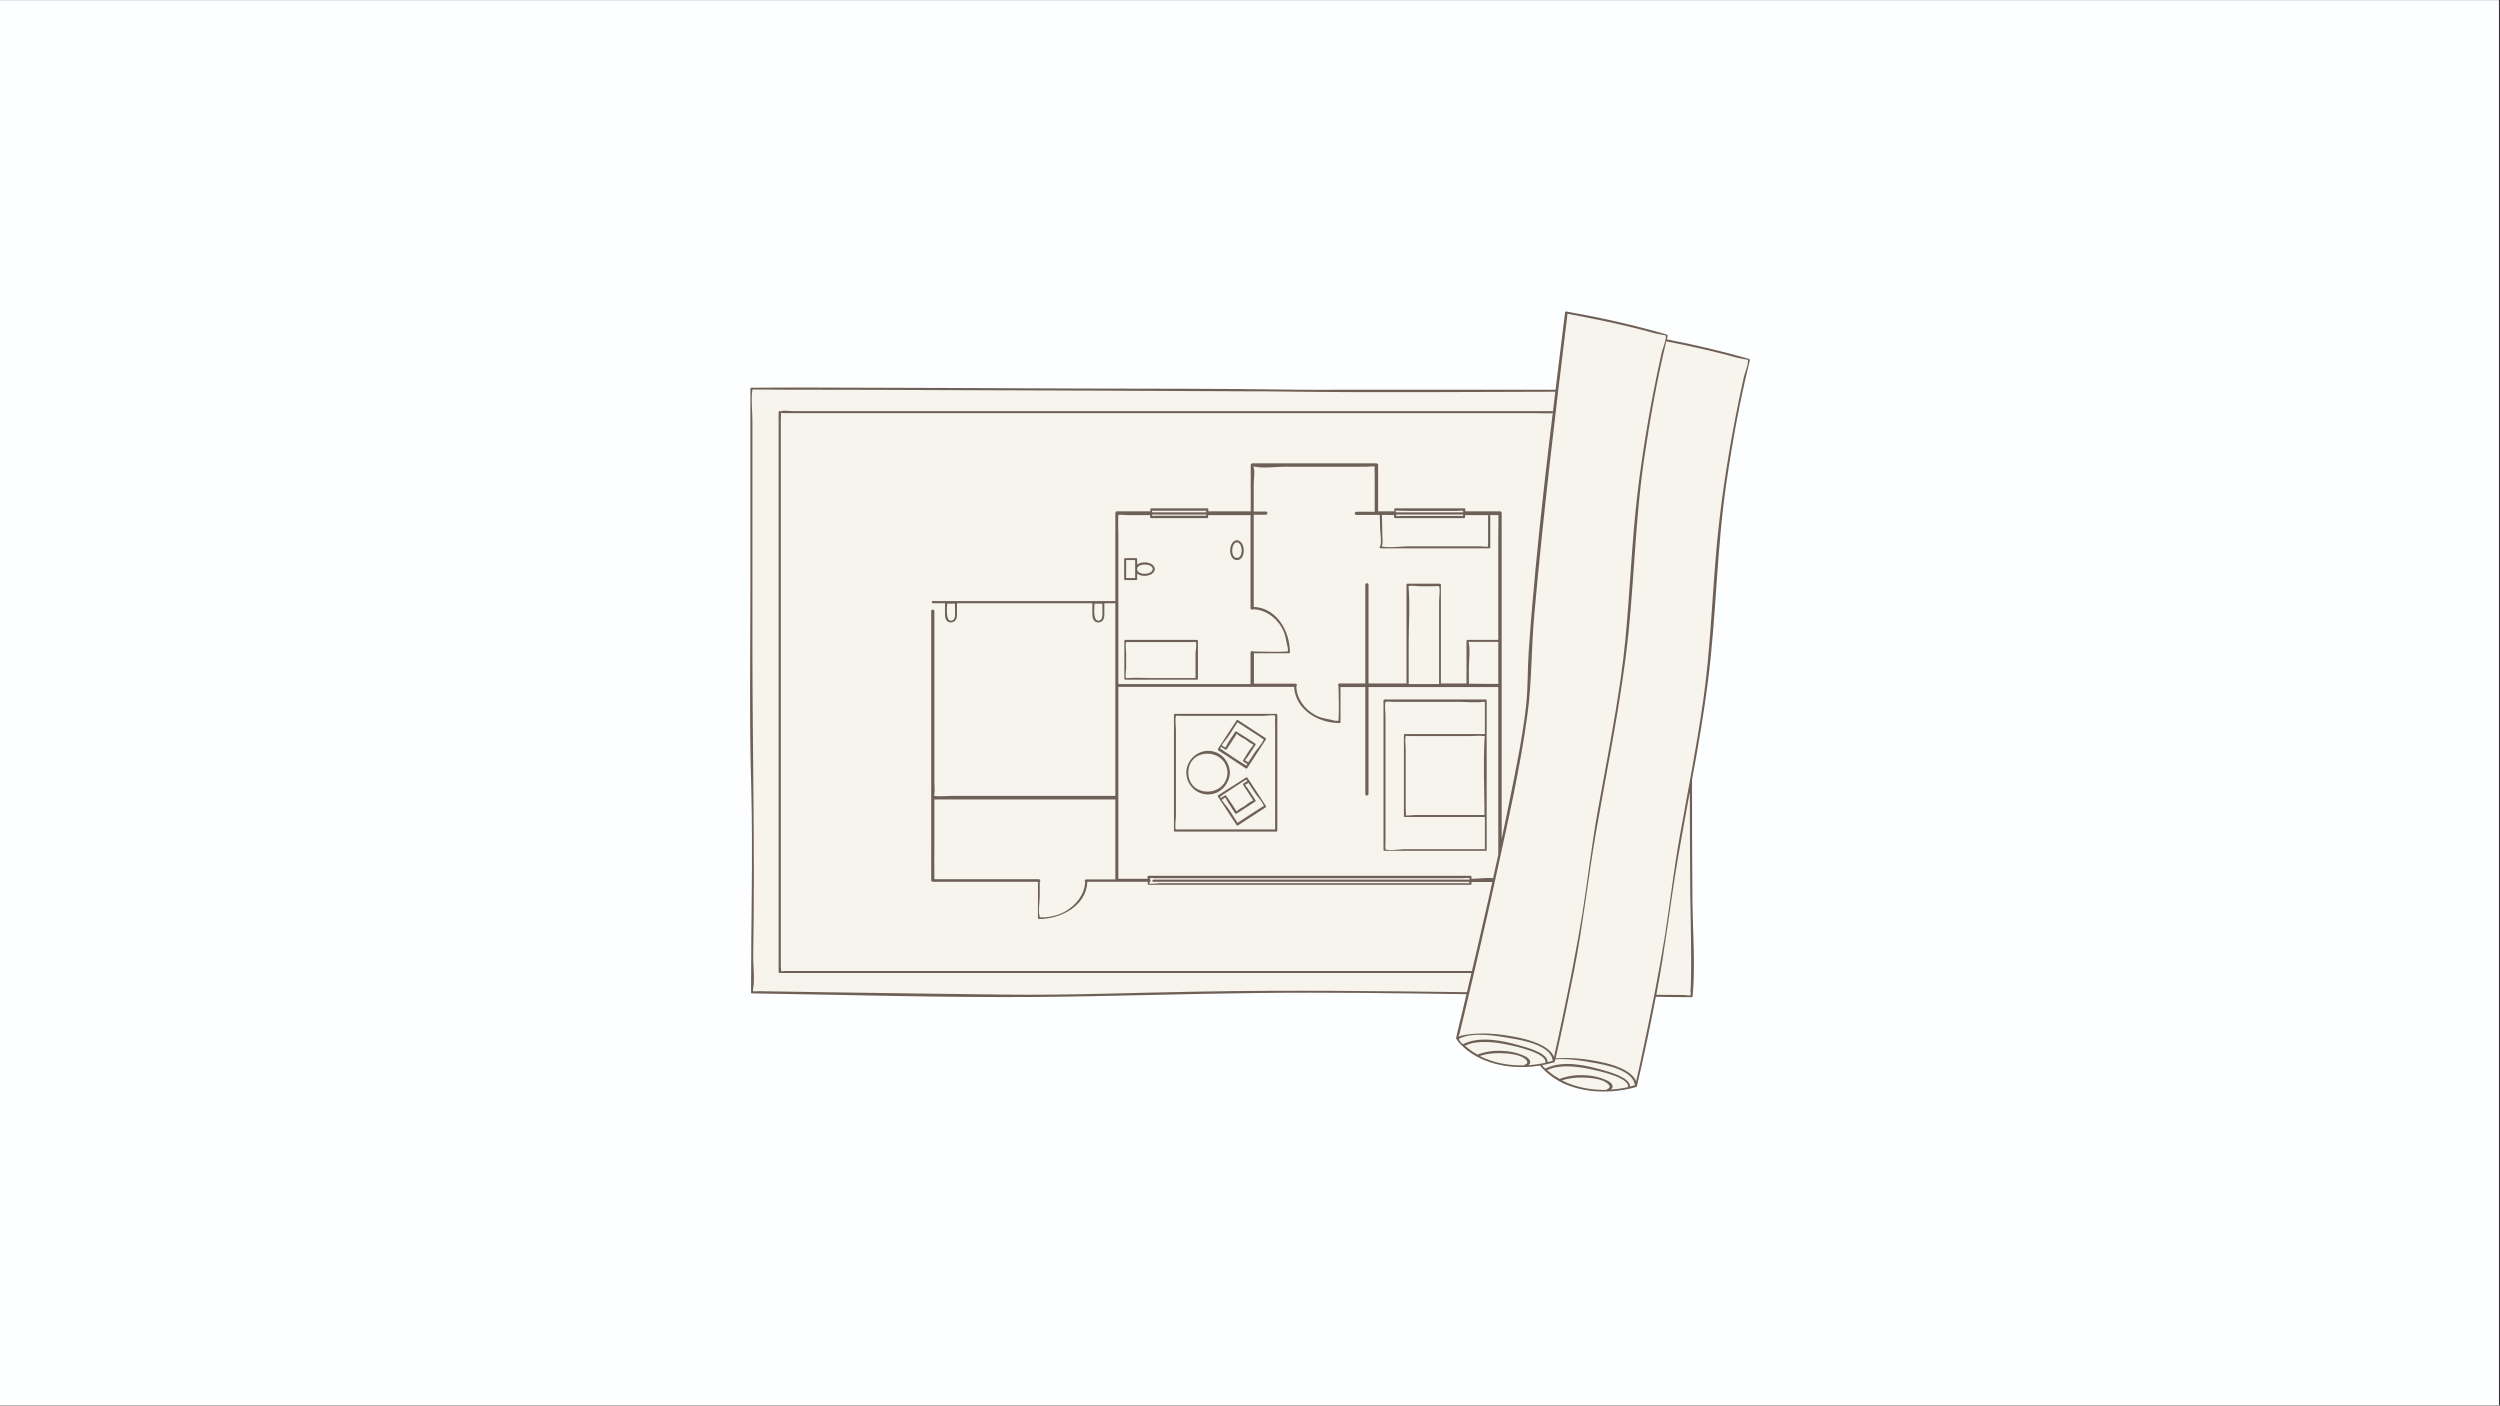 <svg xmlns="http://www.w3.org/2000/svg" xmlns:xlink="http://www.w3.org/1999/xlink" width="1366" zoomAndPan="magnify" viewBox="0 0 1024.5 576" height="768" preserveAspectRatio="xMidYMid meet" version="1.0"><rect x="0" y="0" width="1024.5" height="576" fill="#333333" stroke="none"/><defs><clipPath id="1f3a89a751"><path d="M 0 0.141 L 1024 0.141 L 1024 575.859 L 0 575.859 Z M 0 0.141 " clip-rule="nonzero"/></clipPath><clipPath id="b6cbe06469"><path d="M 307.031 127.609 L 717.082 127.609 L 717.082 448 L 307.031 448 Z M 307.031 127.609 " clip-rule="nonzero"/></clipPath></defs><g clip-path="url(#1f3a89a751)"><path fill="#ffffff" d="M 0 0.141 L 1024 0.141 L 1024 575.859 L 0 575.859 Z M 0 0.141 " fill-opacity="1" fill-rule="nonzero"/><path fill="#fdfeff" d="M 0 0.141 L 1024 0.141 L 1024 575.859 L 0 575.859 Z M 0 0.141 " fill-opacity="1" fill-rule="nonzero"/></g><g clip-path="url(#b6cbe06469)"><path fill="#f7f4ed" d="M 717.082 147.672 C 712.984 164.141 709.949 180.938 707.492 197.734 C 703.477 224.859 703.395 252.309 699.871 279.512 C 698.152 292.867 695.855 306.141 693.398 319.414 C 693.398 336.215 693.316 353.012 693.562 369.809 C 693.727 382.508 694.793 395.535 693.645 408.238 C 693.645 408.484 693.48 408.648 693.234 408.648 C 688.316 408.648 683.484 408.566 678.566 408.484 C 676.191 420.773 673.648 433.066 670.781 445.273 C 670.781 445.438 670.617 445.52 670.535 445.52 C 660.539 448.387 648.246 448.223 638.906 443.145 C 638.824 443.145 638.742 443.062 638.66 442.98 C 636.527 441.75 634.48 440.277 632.758 438.555 C 632.023 437.816 631.449 437.242 631.121 436.754 C 622.434 438.145 612.848 437.242 605.227 433.066 C 605.145 433.066 605.062 432.984 604.98 432.902 C 602.852 431.672 600.801 430.195 599.082 428.477 C 597.934 427.328 597.359 426.672 597.031 426.02 C 596.703 426.02 596.457 425.445 596.867 425.199 C 596.867 424.461 597.113 423.641 597.441 422.25 C 598.508 417.988 599.488 413.727 600.473 409.547 C 600.637 408.812 600.801 408.156 600.965 407.418 C 572.449 407.008 543.934 406.598 515.414 406.926 C 485.016 407.254 454.531 408.32 424.129 408.566 C 385.453 408.812 346.855 407.664 308.176 407.09 C 307.934 407.09 307.77 406.926 307.77 406.68 C 307.77 378.492 308.586 350.387 307.852 322.203 C 307.031 294.262 307.523 266.32 307.523 238.461 C 307.523 212.074 307.523 185.609 307.523 159.227 C 307.523 158.98 307.688 158.816 307.934 158.816 C 316.207 158.816 324.402 158.898 332.68 158.898 C 369.801 158.98 407.004 159.145 444.125 159.309 C 471.246 159.391 498.371 159.309 525.496 159.715 C 535.082 159.879 544.75 159.797 554.34 159.797 C 582.035 159.797 609.816 159.797 637.512 159.797 C 638.824 149.227 640.133 138.738 641.445 128.172 C 641.445 128.172 641.445 128.172 641.445 128.09 C 641.445 128.008 641.445 128.008 641.527 127.926 C 641.527 127.926 641.609 127.844 641.609 127.844 C 641.691 127.68 641.855 127.68 642.02 127.68 C 655.867 130.137 669.633 133.168 683.074 137.102 C 683.32 137.184 683.402 137.43 683.402 137.676 C 683.32 138.168 683.156 138.656 683.074 139.148 C 694.465 141.363 705.773 143.984 716.836 147.18 C 717 147.18 717.082 147.426 717.082 147.672 Z M 717.082 147.672 " fill-opacity="1" fill-rule="nonzero"/><path fill="#6e6057" d="M 600.965 407.418 C 572.449 407.008 543.934 406.598 515.414 406.926 C 485.012 407.254 454.531 408.32 424.129 408.566 C 385.453 408.812 346.855 407.664 308.176 407.09 C 307.934 407.09 307.77 406.926 307.77 406.68 C 307.77 378.492 308.586 350.387 307.852 322.285 C 307.031 294.344 307.523 266.402 307.523 238.543 C 307.523 212.156 307.523 185.691 307.523 159.309 C 307.523 159.062 307.688 158.898 307.934 158.898 C 316.207 158.816 324.402 158.816 332.68 158.816 C 369.801 158.898 407.004 159.062 444.125 159.227 C 471.246 159.309 498.371 159.227 525.496 159.633 C 535.082 159.797 544.75 159.715 554.34 159.715 C 582.035 159.715 609.816 159.715 637.512 159.715 C 637.512 159.961 637.43 160.289 637.43 160.535 C 600.145 160.617 562.777 160.945 525.496 160.453 C 521.48 160.371 517.383 160.371 513.367 160.371 C 472.066 160.125 430.766 160.043 389.465 159.879 C 369.637 159.797 349.805 159.715 329.977 159.715 C 324.238 159.715 318.422 159.715 312.684 159.633 C 311.293 159.633 309.98 159.633 308.586 159.633 C 308.504 159.633 308.422 159.633 308.34 159.633 C 307.688 163.648 308.34 168.238 308.34 172.336 C 308.34 180.855 308.34 189.461 308.34 197.98 C 308.34 220.023 308.34 242.066 308.34 264.105 C 308.34 306.469 309.406 348.832 308.668 391.195 C 308.586 395.781 309.406 401.027 308.586 405.453 C 308.504 405.777 308.586 406.023 308.586 406.188 C 308.586 406.188 308.668 406.188 308.668 406.188 C 309.406 406.352 310.309 406.188 311.047 406.188 C 319.812 406.352 328.582 406.434 337.352 406.598 C 362.098 406.926 386.844 407.336 411.59 407.582 C 438.305 407.91 465.102 406.762 491.816 406.352 C 528.281 405.699 564.664 406.105 601.129 406.598 C 601.129 406.926 601.047 407.172 600.965 407.418 Z M 636.363 169.387 C 636.363 169.059 636.445 168.812 636.445 168.484 C 610.715 168.484 585.066 168.484 559.336 168.484 C 524.348 168.484 489.438 168.484 454.449 168.484 C 424.375 168.484 394.219 168.484 364.145 168.484 C 354.148 168.484 344.234 168.484 334.234 168.484 C 331.121 168.484 328.09 168.484 324.977 168.484 C 323.582 168.484 321.371 168.074 320.059 168.484 C 319.895 168.566 319.648 168.484 319.484 168.484 C 319.238 168.484 319.078 168.648 319.078 168.895 C 319.078 194.867 319.078 220.762 319.078 246.652 C 319.078 287.789 319.078 328.922 319.078 370.055 C 319.078 379.477 319.078 388.898 319.078 398.324 C 319.078 398.57 319.238 398.734 319.484 398.734 C 331.531 398.734 343.578 398.734 355.625 398.734 C 384.387 398.734 413.23 398.734 441.992 398.734 C 476.902 398.734 511.891 398.734 546.883 398.734 C 565.566 398.734 584.25 398.734 603.012 398.734 C 603.094 398.488 603.094 398.16 603.176 397.914 C 600.391 397.914 597.605 397.914 594.82 397.914 C 567.449 397.914 540.082 397.914 512.711 397.914 C 484.441 397.914 456.086 397.914 427.816 397.914 C 404.707 397.914 381.52 397.914 358.41 397.914 C 346.117 397.914 333.828 397.914 321.535 397.914 C 321.207 397.914 320.387 398.078 319.895 397.996 C 320.305 397.914 319.977 396.93 319.977 396.027 C 319.977 389.965 319.977 383.902 319.977 377.84 C 319.977 353.746 319.977 329.574 319.977 305.484 C 319.977 277.789 319.977 250.012 319.977 222.316 C 319.977 205.355 319.977 188.395 319.977 171.434 C 319.977 170.531 320.305 169.305 319.895 169.223 C 320.387 169.141 321.125 169.305 321.453 169.305 C 325.797 169.305 330.059 169.305 334.316 169.305 C 352.59 169.305 370.863 169.305 389.141 169.305 C 415.605 169.305 441.992 169.305 468.461 169.305 C 496.977 169.305 525.496 169.305 554.012 169.305 C 579.004 169.305 603.996 169.305 628.906 169.305 C 631.449 169.387 633.906 169.387 636.363 169.387 Z M 499.109 306.879 C 501.648 303.027 504.188 299.094 506.73 295.242 C 506.73 295.16 506.812 295.16 506.812 295.16 C 506.895 294.996 507.137 294.996 507.301 295.078 C 511.07 297.539 514.84 299.996 518.609 302.453 C 518.773 302.535 518.855 302.863 518.773 303.027 C 516.234 306.961 513.695 310.812 511.152 314.746 C 510.988 314.91 510.746 315.074 510.582 314.91 C 508.695 313.68 506.73 312.449 504.844 311.141 C 502.961 309.91 501.156 308.68 499.273 307.535 C 499.109 307.289 499.027 307.043 499.109 306.879 Z M 500.664 305.402 C 501.074 305.648 501.484 305.977 501.895 306.223 C 501.977 306.305 502.059 306.305 502.059 306.387 C 502.551 305.895 502.961 304.914 503.207 304.422 C 504.188 302.945 505.172 301.391 506.156 299.914 C 506.32 299.75 506.566 299.586 506.73 299.75 C 507.957 300.57 509.188 301.391 510.418 302.125 C 510.5 302.125 510.5 302.207 510.582 302.207 C 511.809 303.027 513.039 303.848 514.352 304.668 C 514.512 304.75 514.676 305.078 514.512 305.238 C 513.449 306.797 512.465 308.355 511.398 309.992 C 511.152 310.32 510.418 311.141 510.172 311.715 C 510.418 311.469 510.988 312.043 511.48 312.449 C 511.48 312.449 511.48 312.367 511.562 312.367 C 512.465 311.059 513.285 309.664 514.188 308.355 C 515.086 306.961 517.793 304.176 517.957 302.535 C 517.875 303.355 517.137 302.453 516.234 301.879 C 515.086 301.145 513.941 300.406 512.793 299.668 C 510.906 298.438 509.023 297.211 507.137 295.98 C 505.992 297.785 504.762 299.586 503.613 301.473 C 503.043 302.371 501.566 304.012 500.664 305.402 Z M 499.926 307.207 C 500.008 306.387 500.746 307.289 501.648 307.863 C 502.797 308.602 503.941 309.336 505.09 310.156 C 505.172 310.156 505.172 310.238 505.254 310.238 C 505.254 310.238 505.336 310.238 505.336 310.32 C 506.648 311.141 507.875 311.961 509.188 312.777 C 509.434 312.941 510.336 313.434 510.746 313.762 C 510.824 313.598 510.988 313.352 511.152 313.105 C 510.664 312.777 510.172 312.449 509.598 312.121 C 509.434 311.961 509.27 311.715 509.434 311.551 C 510.664 309.582 511.809 307.535 513.285 305.73 C 513.367 305.648 513.531 305.32 513.613 305.156 C 513.531 305.078 513.449 304.996 513.367 304.996 C 512.301 304.586 511.234 303.602 510.254 302.945 C 509.352 302.371 507.711 301.637 506.977 300.816 C 506.895 300.734 506.812 300.652 506.812 300.652 C 506.648 300.898 506.484 301.227 506.402 301.391 C 505.172 303.273 503.941 305.156 502.715 307.043 C 502.551 307.207 502.305 307.289 502.141 307.207 C 501.566 306.797 500.992 306.469 500.418 306.059 C 500.09 306.551 499.926 306.961 499.926 307.207 Z M 518.773 330.312 C 518.938 330.559 518.773 330.805 518.609 330.887 C 514.84 333.344 511.07 335.805 507.301 338.262 C 507.137 338.426 506.895 338.344 506.812 338.18 C 506.812 338.18 506.73 338.098 506.73 338.098 C 504.188 334.246 501.648 330.312 499.109 326.461 C 498.945 326.215 499.109 325.969 499.273 325.891 C 501.074 324.742 502.879 323.512 504.762 322.367 C 504.762 322.285 504.844 322.285 504.926 322.285 C 506.812 321.055 508.695 319.824 510.664 318.598 C 510.906 318.434 511.152 318.598 511.234 318.762 C 513.695 322.527 516.316 326.461 518.773 330.312 Z M 500.254 327.117 C 500.828 326.707 501.402 326.379 501.977 325.969 C 502.223 325.809 502.469 325.969 502.551 326.133 C 503.777 328.102 505.254 329.984 506.402 331.953 C 506.484 332.117 506.648 332.281 506.73 332.445 C 506.812 332.363 506.977 332.363 507.059 332.281 C 507.875 331.461 509.188 330.887 510.172 330.23 C 511.07 329.574 512.301 328.43 513.449 328.102 C 513.531 328.102 513.613 328.02 513.613 328.02 C 513.449 327.773 513.203 327.527 513.121 327.281 C 511.891 325.398 510.664 323.512 509.434 321.629 C 509.27 321.383 509.434 321.137 509.598 321.055 C 510.09 320.727 510.664 320.398 511.152 320.07 C 510.988 319.824 510.824 319.578 510.746 319.414 C 510.418 319.742 509.434 320.234 509.188 320.398 C 507.793 321.301 506.484 322.203 505.09 323.102 C 503.859 323.922 502.633 324.742 501.402 325.48 C 500.664 325.969 500.172 326.625 500.008 326.297 C 500.008 326.543 500.09 326.871 500.254 327.117 Z M 518.039 330.723 C 517.875 329.168 515.086 326.215 514.27 324.906 C 513.367 323.594 512.547 322.203 511.645 320.891 C 511.645 320.891 511.562 320.809 511.562 320.809 C 511.316 320.973 510.988 321.219 510.746 321.301 C 510.5 321.383 510.336 321.547 510.254 321.547 C 510.5 322.121 511.152 322.855 511.398 323.184 C 512.465 324.742 513.449 326.297 514.512 327.938 C 514.676 328.184 514.512 328.43 514.352 328.512 C 513.121 329.332 511.891 330.148 510.582 330.969 C 510.582 330.969 510.5 331.051 510.418 331.051 C 509.188 331.871 507.957 332.691 506.73 333.426 C 506.484 333.59 506.238 333.426 506.156 333.262 C 505.172 331.789 504.188 330.23 503.207 328.758 C 502.879 328.266 502.469 327.281 502.059 326.789 C 502.059 326.789 501.977 326.871 501.895 326.953 C 501.484 327.199 501.074 327.527 500.664 327.773 C 501.566 329.25 503.043 330.805 503.613 331.707 C 504.762 333.508 505.992 335.312 507.137 337.195 C 509.023 335.969 510.906 334.738 512.793 333.508 C 513.941 332.773 515.086 332.035 516.234 331.297 C 517.219 330.805 517.957 329.902 518.039 330.723 Z M 513.695 328.02 C 513.859 327.938 513.777 327.855 513.695 328.02 Z M 613.996 347.848 C 613.996 325.727 613.996 303.684 613.996 281.559 C 596.293 281.559 578.594 281.559 560.812 281.559 C 560.812 296.145 560.812 310.812 560.812 325.398 C 560.812 326.215 559.5 326.215 559.5 325.398 C 559.5 321.793 559.5 318.27 559.5 314.664 C 559.5 303.602 559.5 292.621 559.5 281.559 C 556.141 281.559 552.699 281.559 549.34 281.559 C 549.34 286.312 549.34 291.148 549.34 295.898 C 549.34 296.145 549.176 296.309 548.93 296.309 C 540.328 296.309 530.82 290.902 530.328 281.477 C 506.32 281.477 482.309 281.477 458.301 281.477 C 458.301 288.359 458.301 295.324 458.301 302.207 C 458.301 321.547 458.301 340.801 458.301 360.141 C 462.316 360.141 466.25 360.141 470.266 360.141 C 470.266 359.895 470.266 359.648 470.266 359.32 C 470.266 359.074 470.426 358.91 470.672 358.91 C 476 358.91 481.406 358.91 486.816 358.91 C 525.414 358.91 564.008 358.91 602.605 358.91 C 602.852 358.91 603.012 359.074 603.012 359.32 C 603.012 359.566 603.012 359.812 603.012 360.141 C 605.637 360.141 609.078 359.566 611.863 359.895 C 611.781 360.387 611.617 360.957 611.535 361.449 C 608.668 361.449 605.883 361.449 603.012 361.449 C 603.012 361.695 603.012 361.941 603.012 362.27 C 603.012 362.352 602.934 362.434 602.934 362.516 C 602.852 362.598 602.77 362.598 602.688 362.598 C 597.277 362.598 591.949 362.598 586.543 362.598 C 547.945 362.598 509.352 362.598 470.754 362.598 C 470.508 362.598 470.344 362.434 470.344 362.188 C 470.344 361.941 470.344 361.695 470.344 361.367 C 462.152 361.367 453.875 361.367 445.598 361.367 C 445.188 371.281 434.699 376.609 425.77 376.609 C 425.523 376.609 425.359 376.445 425.359 376.199 C 425.359 371.281 425.359 366.285 425.359 361.367 C 411.02 361.367 396.676 361.367 382.254 361.367 C 381.926 361.367 381.602 361.039 381.602 360.711 C 381.602 349.406 381.602 338.098 381.602 326.789 C 381.602 323.594 381.602 320.398 381.602 317.203 C 381.602 294.914 381.602 272.629 381.602 250.422 C 381.602 249.605 382.91 249.605 382.91 250.422 C 382.91 260.746 382.91 271.07 382.91 281.312 C 382.91 294.262 382.91 307.289 382.91 320.234 C 382.91 321.875 383.156 323.676 382.91 325.316 C 382.828 325.727 382.828 326.051 382.91 326.215 C 385.695 326.461 388.73 326.133 391.434 326.133 C 413.312 326.133 435.191 326.133 457.07 326.133 C 457.07 304.422 457.07 282.625 457.07 260.91 C 457.07 256.324 457.07 251.816 457.07 247.227 C 455.594 247.227 454.121 247.227 452.562 247.227 C 452.562 248.703 452.562 250.258 452.562 251.734 C 452.562 253.453 452.07 254.93 450.105 255.094 C 448.219 255.094 447.648 253.371 447.648 251.816 C 447.648 250.258 447.648 248.703 447.648 247.227 C 429.129 247.227 410.609 247.227 392.172 247.227 C 392.172 248.703 392.172 250.258 392.172 251.734 C 392.172 253.453 391.68 254.93 389.711 255.094 C 387.828 255.094 387.254 253.371 387.254 251.816 C 387.254 250.258 387.254 248.703 387.254 247.227 C 385.531 247.227 383.895 247.227 382.254 247.227 C 381.684 247.227 381.684 246.324 382.254 246.324 C 385.371 246.324 388.566 246.324 391.68 246.324 C 413.477 246.324 435.273 246.324 457.07 246.324 C 457.07 234.281 457.07 222.234 457.07 210.191 C 457.07 209.863 457.398 209.535 457.727 209.535 C 462.316 209.535 466.82 209.535 471.41 209.535 C 471.41 209.289 471.41 209.043 471.41 208.715 C 471.41 208.469 471.574 208.305 471.82 208.305 C 479.441 208.305 487.145 208.305 494.766 208.305 C 495.012 208.305 495.176 208.469 495.176 208.715 C 495.176 208.961 495.176 209.289 495.176 209.535 C 500.992 209.535 506.73 209.535 512.547 209.535 C 512.547 203.227 512.547 196.836 512.547 190.527 C 512.547 190.199 512.875 189.871 513.203 189.871 C 530.164 189.871 547.129 189.871 564.09 189.871 C 564.418 189.871 564.746 190.199 564.746 190.527 C 564.746 196.836 564.746 203.227 564.746 209.535 C 566.957 209.535 569.172 209.535 571.383 209.535 C 571.383 209.289 571.383 209.043 571.383 208.715 C 571.383 208.469 571.547 208.305 571.793 208.305 C 581.215 208.305 590.641 208.305 600.062 208.305 C 600.309 208.305 600.473 208.469 600.473 208.715 C 600.473 208.961 600.473 209.207 600.473 209.535 C 605.227 209.535 609.98 209.535 614.73 209.535 C 615.059 209.535 615.387 209.863 615.387 210.191 C 615.387 216.418 615.387 222.562 615.387 228.793 C 615.387 255.914 615.387 282.953 615.387 310.074 C 615.387 321.383 615.387 332.691 615.387 343.996 C 614.895 346.129 614.484 348.258 613.996 350.387 C 613.996 349.652 613.996 348.75 613.996 347.848 Z M 391.352 250.176 C 391.352 249.277 391.352 248.293 391.352 247.391 C 390.285 247.391 389.219 247.391 388.156 247.391 C 388.074 249.359 387.5 254.355 389.711 254.355 C 391.762 254.191 391.352 251.57 391.352 250.176 Z M 451.746 250.176 C 451.746 249.277 451.746 248.293 451.746 247.391 C 450.68 247.391 449.613 247.391 448.547 247.391 C 448.465 249.359 447.895 254.355 450.105 254.355 C 452.152 254.191 451.746 251.57 451.746 250.176 Z M 457.07 327.609 C 454.121 327.609 451.172 327.609 448.219 327.609 C 426.422 327.609 404.625 327.609 382.91 327.609 C 382.91 333.016 382.91 338.508 382.91 343.996 C 382.91 349.406 382.828 354.895 382.91 360.305 C 383.484 360.305 384.141 360.305 384.715 360.305 C 387.336 360.305 389.957 360.305 392.5 360.305 C 403.562 360.305 414.625 360.305 425.688 360.305 C 426.34 360.305 426.504 361.121 426.094 361.449 C 426.094 363.336 426.094 365.219 426.094 367.188 C 426.094 369.562 425.359 373.414 426.094 375.707 C 426.094 375.789 426.094 375.953 426.094 376.035 C 426.422 375.789 427.652 375.953 428.062 375.953 C 431.094 375.707 434.207 374.887 436.832 373.332 C 441.09 370.793 444.449 366.531 444.695 361.449 C 444.371 361.121 444.531 360.305 445.188 360.387 C 449.121 360.387 453.137 360.387 457.07 360.387 C 457.07 354.402 457.07 348.422 457.07 342.441 C 457.07 337.441 457.07 332.527 457.07 327.609 Z M 470.754 361.941 C 471.328 362.434 474.441 361.941 475.098 361.941 C 478.457 361.941 481.816 361.941 485.094 361.941 C 524.102 361.941 563.105 361.941 602.113 361.941 C 602.113 361.777 602.113 361.613 602.113 361.367 C 597.523 361.367 592.852 361.367 588.262 361.367 C 549.75 361.367 511.152 361.367 472.641 361.367 C 472.066 361.367 472.066 360.551 472.641 360.469 C 477.965 360.469 483.375 360.469 488.781 360.469 C 526.559 360.469 564.336 360.469 602.195 360.469 C 602.195 360.223 602.277 359.977 602.359 359.895 C 602.277 359.895 602.113 359.895 602.113 359.895 C 601.375 359.648 600.062 359.895 599.324 359.895 C 595.637 359.895 592.031 359.895 588.344 359.895 C 575.891 359.895 563.434 359.895 550.98 359.895 C 527.871 359.895 504.68 359.895 481.57 359.895 C 478.785 359.895 476 359.895 473.215 359.895 C 472.723 359.895 471.574 359.648 471.164 359.895 C 471.246 359.812 471.328 360.059 471.328 360.387 C 471.574 360.629 471.574 361.121 471.246 361.367 C 471.082 361.777 470.918 362.023 470.754 361.941 Z M 571.957 209.781 C 572.039 209.863 572.121 209.863 572.203 209.945 C 581.297 209.945 590.477 209.945 599.57 209.945 C 599.57 209.535 599.652 209.289 599.652 209.371 C 599.246 209.125 597.441 209.371 597.031 209.371 C 593.836 209.371 590.723 209.371 587.527 209.371 C 584.086 209.371 580.562 209.371 577.121 209.371 C 576.301 209.371 571.957 209.207 571.957 209.289 C 571.875 209.371 571.957 209.535 571.957 209.781 Z M 572.039 211.422 C 572.449 211.664 574.25 211.422 574.66 211.422 C 577.855 211.422 580.969 211.422 584.168 211.422 C 589.328 211.422 594.41 211.422 599.57 211.422 C 599.57 211.258 599.57 211.094 599.57 210.848 C 590.477 210.848 581.297 210.848 572.203 210.848 C 572.203 211.258 572.121 211.5 572.039 211.422 Z M 566.301 211.012 C 566.383 213.633 566.465 216.336 566.465 218.957 C 566.465 220.27 566.793 222.234 566.383 223.547 C 566.301 223.711 566.301 223.793 566.301 223.957 C 569.746 224.613 574.168 223.875 577.609 223.875 C 584.574 223.875 591.543 223.875 598.508 223.875 C 601.211 223.875 603.832 223.875 606.539 223.875 C 607.273 223.875 609.078 224.203 609.98 223.957 C 609.57 223.957 609.816 222.809 609.816 221.988 C 609.816 220.434 609.816 218.875 609.816 217.402 C 609.816 215.27 609.816 213.223 609.816 211.094 C 609.734 211.094 609.652 211.094 609.57 211.094 C 606.539 211.094 603.422 211.094 600.391 211.094 C 600.391 211.34 600.391 211.582 600.391 211.91 C 600.391 212.074 600.309 212.156 600.227 212.238 C 600.145 212.32 600.062 212.32 599.98 212.32 C 590.559 212.32 581.133 212.32 571.711 212.32 C 571.465 212.32 571.301 212.156 571.301 211.91 C 571.301 211.664 571.301 211.422 571.301 211.094 C 569.664 211.012 567.941 211.012 566.301 211.012 Z M 566.219 224.121 C 566.219 224.367 566.301 224.285 566.219 224.121 Z M 513.777 191.098 C 514.023 190.934 513.777 190.852 513.777 191.098 Z M 472.066 209.289 C 472.066 209.289 472.148 209.535 472.148 209.863 C 472.23 209.863 472.23 209.945 472.23 209.945 C 479.605 209.945 486.898 209.945 494.273 209.945 C 494.273 209.535 494.355 209.289 494.438 209.289 C 494.109 209.207 493.125 209.289 492.797 209.289 C 490.176 209.289 487.555 209.289 484.934 209.289 C 481.98 209.289 478.949 209.289 476 209.289 C 475.262 209.371 472.066 209.289 472.066 209.289 Z M 494.273 210.848 C 486.898 210.848 479.605 210.848 472.23 210.848 C 472.23 211.176 472.23 211.422 472.066 211.422 C 472.477 211.5 473.625 211.34 473.871 211.34 C 476.41 211.34 478.949 211.34 481.488 211.34 C 485.75 211.34 490.012 211.34 494.273 211.34 C 494.273 211.258 494.273 211.012 494.273 210.848 Z M 513.613 266.977 C 518.199 266.977 522.789 267.301 527.379 266.977 C 527.461 266.977 527.625 266.977 527.789 266.977 C 527.707 266.73 527.789 265.91 527.789 265.746 C 526.969 262.715 526.969 260.172 525.332 257.305 C 522.953 253.047 518.609 249.848 513.613 249.684 C 513.285 250.012 512.465 249.848 512.465 249.277 C 512.465 236.574 512.465 223.793 512.465 211.094 C 506.648 211.094 500.91 211.094 495.094 211.094 C 495.094 211.34 495.094 211.582 495.094 211.91 C 495.094 212.074 495.012 212.156 494.93 212.238 C 494.848 212.32 494.766 212.32 494.684 212.32 C 487.062 212.32 479.359 212.32 471.738 212.32 C 471.492 212.32 471.328 212.156 471.328 211.91 C 471.328 211.664 471.328 211.422 471.328 211.094 C 468.133 211.094 465.02 211.094 461.824 211.094 C 460.84 211.094 459.445 210.848 458.301 211.012 C 458.137 213.797 458.301 216.664 458.301 219.449 C 458.301 239.77 458.301 260.012 458.301 280.332 C 476.328 280.332 494.438 280.332 512.465 280.332 C 512.465 276.07 512.465 271.727 512.465 267.465 C 512.547 266.73 513.285 266.566 513.613 266.977 Z M 589.738 240.262 C 589.738 240.18 589.738 240.18 589.738 240.262 C 589.164 240.098 588.184 240.262 587.691 240.262 C 585.723 240.262 583.758 240.262 581.789 240.262 C 580.809 240.262 578.43 239.852 577.281 240.18 C 577.281 240.262 577.199 240.508 577.281 240.918 C 577.855 248.293 577.281 255.996 577.281 263.371 C 577.281 269.023 577.281 274.676 577.281 280.332 C 581.461 280.332 585.559 280.332 589.738 280.332 C 589.738 273.531 589.738 266.73 589.738 260.012 C 589.738 255.668 589.738 251.324 589.738 246.98 C 589.656 245.18 590.312 241.902 589.738 240.262 Z M 601.457 262.223 C 605.637 262.223 609.816 262.223 613.996 262.223 C 613.996 260.09 613.996 257.961 613.996 255.832 C 613.996 243.293 613.996 230.758 613.996 218.141 C 613.996 215.844 614.156 213.387 613.996 211.012 C 612.93 211.176 611.781 211.094 610.715 211.012 C 610.715 215.434 610.715 219.859 610.715 224.285 C 610.715 224.531 610.551 224.695 610.309 224.695 C 595.477 224.695 580.645 224.695 565.812 224.695 C 565.402 224.695 565.238 224.203 565.484 223.957 C 566.383 222.891 565.566 217.812 565.566 216.5 C 565.566 214.699 565.484 212.812 565.402 211.012 C 562.207 211.012 559.008 211.012 555.812 211.012 C 554.996 211.012 554.996 209.699 555.812 209.699 C 558.355 209.699 560.812 209.699 563.352 209.699 C 563.352 204.617 563.352 199.621 563.352 194.539 C 563.352 193.559 563.188 192.328 563.352 191.344 C 563.352 191.262 563.352 191.262 563.352 191.18 C 562.289 191.016 560.895 191.262 559.91 191.262 C 548.848 191.262 537.703 191.262 526.559 191.262 C 522.707 191.262 518.039 192 514.27 191.262 C 514.105 191.262 513.941 191.18 513.695 191.18 C 513.695 191.262 513.695 191.426 513.777 191.672 C 514.352 193.559 513.777 196.344 513.777 198.309 C 513.777 202.078 513.777 205.848 513.777 209.617 C 515.414 209.617 517.055 209.617 518.773 209.617 C 519.594 209.617 519.594 210.93 518.773 210.93 C 517.137 210.93 515.496 210.93 513.777 210.93 C 513.777 223.547 513.777 236.082 513.777 248.703 C 523.199 249.113 528.609 258.617 528.609 267.301 C 528.609 267.547 528.445 267.711 528.199 267.711 C 523.445 267.711 518.609 267.711 513.859 267.711 C 513.859 271.891 513.859 275.988 513.859 280.168 C 519.512 280.168 525.168 280.168 530.82 280.168 C 531.477 280.168 531.641 280.902 531.23 281.312 C 531.395 286.312 534.59 290.574 538.852 292.949 C 541.719 294.59 544.258 294.508 547.293 295.406 C 547.375 295.406 548.191 295.324 548.52 295.406 C 548.52 295.242 548.52 295.078 548.52 294.996 C 548.848 290.492 548.52 285.82 548.52 281.23 C 548.191 280.902 548.273 280.086 548.93 280.086 C 552.453 280.086 555.977 280.086 559.5 280.086 C 559.5 266.566 559.5 253.047 559.5 239.605 C 559.5 238.789 560.812 238.789 560.812 239.605 C 560.812 243.211 560.812 246.734 560.812 250.34 C 560.812 260.254 560.812 270.172 560.812 280.086 C 565.977 280.086 571.137 280.086 576.383 280.086 C 576.383 266.566 576.383 253.047 576.383 239.605 C 576.383 239.359 576.547 239.199 576.793 239.199 C 581.215 239.199 585.641 239.199 590.066 239.199 C 590.312 239.199 590.477 239.359 590.477 239.605 C 590.477 253.125 590.477 266.648 590.477 280.086 C 594 280.086 597.441 280.086 600.965 280.086 C 600.965 274.184 600.965 268.367 600.965 262.469 C 601.047 262.387 601.293 262.223 601.457 262.223 Z M 613.996 280.25 C 613.996 274.512 613.996 268.777 613.996 263.043 C 611.453 263.043 608.914 263.043 606.293 263.043 C 604.898 263.043 603.422 263.043 602.031 263.043 C 601.949 263.043 601.867 263.043 601.867 263.043 C 601.867 263.289 601.867 263.531 601.949 263.613 C 602.523 266.812 601.949 270.578 601.949 273.859 C 601.949 275.988 601.949 278.117 601.949 280.168 C 605.965 280.25 609.98 280.25 613.996 280.25 Z M 523.035 292.539 C 523.281 292.539 523.445 292.703 523.445 292.949 C 523.445 308.762 523.445 324.578 523.445 340.391 C 523.445 340.473 523.445 340.555 523.363 340.637 C 523.281 340.719 523.199 340.801 523.035 340.801 C 509.188 340.801 495.34 340.801 481.488 340.801 C 481.246 340.801 481.082 340.637 481.082 340.391 C 481.082 324.578 481.082 308.762 481.082 292.949 C 481.082 292.703 481.246 292.539 481.488 292.539 C 495.34 292.539 509.188 292.539 523.035 292.539 Z M 522.543 293.195 C 521.316 292.949 518.773 293.359 517.875 293.359 C 510.008 293.359 502.141 293.359 494.273 293.359 C 490.996 293.359 487.719 293.359 484.441 293.359 C 483.703 293.359 482.637 293.195 481.898 293.359 C 481.488 295.16 481.898 297.703 481.898 299.586 C 481.898 303.273 481.898 307.043 481.898 310.73 C 481.898 318.598 481.898 326.461 481.898 334.328 C 481.898 335.805 481.406 338.426 481.816 339.898 C 481.898 339.898 481.98 339.898 482.145 339.898 C 482.965 339.98 483.867 339.898 484.688 339.898 C 497.305 339.898 509.926 339.898 522.543 339.898 C 522.543 325.562 522.543 311.305 522.543 296.965 C 522.543 295.898 522.461 294.832 522.543 293.852 C 522.625 293.523 522.543 293.277 522.543 293.195 Z M 609.242 287.133 C 609.242 291.801 609.242 296.391 609.242 301.062 C 609.242 301.062 609.242 301.145 609.242 301.145 C 609.242 312.203 609.242 323.266 609.242 334.328 C 609.242 334.328 609.242 334.41 609.242 334.41 C 609.242 339.082 609.242 343.668 609.242 348.34 C 609.242 348.422 609.16 348.586 609.16 348.586 C 609.078 348.668 608.996 348.668 608.914 348.668 C 595.066 348.668 581.215 348.668 567.367 348.668 C 567.121 348.668 566.957 348.504 566.957 348.258 C 566.957 327.855 566.957 307.453 566.957 287.051 C 566.957 286.805 567.121 286.641 567.367 286.641 C 581.215 286.641 595.066 286.641 608.914 286.641 C 609.078 286.723 609.242 286.887 609.242 287.133 Z M 608.422 301.637 C 608.34 301.637 608.258 301.637 608.176 301.637 C 606.375 301.391 604.488 301.637 602.688 301.637 C 596.703 301.637 590.723 301.637 584.82 301.637 C 582.445 301.637 580.07 301.637 577.609 301.637 C 577.199 301.637 576.465 301.473 576.055 301.637 C 575.645 302.945 576.055 305.484 576.055 306.715 C 576.055 309.418 576.055 312.121 576.055 314.828 C 576.055 320.48 576.055 326.133 576.055 331.789 C 576.055 332.934 576.465 334.41 575.727 334 C 576.465 334.41 579.004 334 579.824 334 C 589.328 334 598.836 334 608.34 334 C 608.34 333.262 608.34 332.527 608.34 331.789 C 608.258 322.285 607.848 312.777 608.34 303.273 C 608.422 302.699 608.422 302.125 608.422 301.637 Z M 608.504 287.625 C 608.34 287.625 608.176 287.543 607.766 287.625 C 604.652 288.031 601.129 287.625 597.934 287.625 C 593.098 287.625 588.262 287.625 583.43 287.625 C 579.332 287.625 575.152 287.625 571.055 287.625 C 570.07 287.625 568.762 287.379 567.777 287.625 C 567.367 289.508 567.777 291.965 567.777 293.852 C 567.777 297.949 567.777 301.961 567.777 306.059 C 567.777 315.645 567.777 325.316 567.777 334.902 C 567.777 338.344 567.777 341.703 567.777 345.145 C 567.777 346.047 567.613 347.027 567.777 347.848 C 567.777 347.93 567.777 348.012 567.777 348.094 C 569.746 348.75 573.434 348.012 575.316 348.012 C 579.988 348.012 584.656 348.012 589.41 348.012 C 595.719 348.012 602.113 348.012 608.504 348.012 C 608.504 343.586 608.504 339.246 608.504 334.82 C 597.605 334.82 586.707 334.82 575.727 334.82 C 575.48 334.82 575.316 334.656 575.316 334.41 C 575.316 323.348 575.316 312.285 575.316 301.227 C 575.316 300.98 575.48 300.816 575.727 300.816 C 586.625 300.816 597.523 300.816 608.504 300.816 C 608.504 299.832 608.504 298.93 608.504 297.949 C 608.504 294.996 608.504 291.965 608.504 289.016 C 608.422 288.688 608.504 288.031 608.504 287.625 Z M 494.602 325.562 C 489.93 325.316 486.16 321.383 486.16 316.629 C 486.16 311.797 490.258 307.699 495.094 307.699 C 500.172 307.699 503.777 311.797 504.023 316.629 C 504.023 316.711 504.023 316.711 504.023 316.793 C 503.613 321.793 499.762 325.809 494.602 325.562 Z M 503.043 316.629 C 502.469 306.305 486.98 306.223 486.98 316.629 C 486.98 327.035 502.551 326.953 503.043 316.629 Z M 460.676 237.395 C 460.676 234.609 460.676 231.906 460.676 229.117 C 460.676 228.953 460.758 228.871 460.758 228.793 C 460.758 228.793 460.758 228.793 460.84 228.793 C 460.922 228.711 461.004 228.711 461.086 228.711 C 462.562 228.711 464.117 228.711 465.594 228.711 C 465.84 228.711 466.004 228.871 466.004 229.117 C 466.004 229.855 466.004 230.676 466.004 231.414 C 467.969 229.691 472.723 230.266 473.215 232.969 C 473.215 233.051 473.297 233.133 473.297 233.215 C 473.297 233.297 473.297 233.379 473.215 233.461 C 472.723 236.164 467.969 236.738 466.004 235.02 C 466.004 235.758 466.004 236.574 466.004 237.312 C 466.004 237.559 465.84 237.723 465.594 237.723 C 464.117 237.723 462.562 237.723 461.086 237.723 C 460.84 237.805 460.676 237.559 460.676 237.395 Z M 466.004 233.215 C 466.004 235.836 472.148 235.758 472.395 233.215 C 472.23 230.758 466.004 230.676 466.004 233.215 Z M 461.496 236.902 C 462.727 236.902 463.953 236.902 465.184 236.902 C 465.184 234.445 465.184 231.988 465.184 229.527 C 463.953 229.527 462.727 229.527 461.496 229.527 C 461.496 231.988 461.496 234.445 461.496 236.902 Z M 506.895 229.527 C 503.289 229.527 503.207 222.07 506.648 221.418 C 506.73 221.418 506.812 221.336 506.895 221.336 C 506.977 221.336 507.059 221.336 507.137 221.418 C 510.582 222.07 510.582 229.527 506.895 229.527 Z M 506.895 222.234 C 504.352 222.48 504.27 228.711 506.895 228.629 C 509.516 228.711 509.434 222.48 506.895 222.234 Z M 490.914 262.633 C 490.914 267.793 490.914 272.957 490.914 278.117 C 490.914 278.281 490.832 278.363 490.75 278.445 C 490.668 278.527 490.586 278.527 490.504 278.527 C 480.754 278.527 470.918 278.527 461.168 278.527 C 460.922 278.527 460.758 278.363 460.758 278.117 C 460.758 272.957 460.758 267.793 460.758 262.633 C 460.758 262.387 460.922 262.223 461.168 262.223 C 470.918 262.223 480.754 262.223 490.504 262.223 C 490.668 262.223 490.914 262.387 490.914 262.633 Z M 490.094 263.125 C 489.602 262.961 488.945 263.125 488.457 263.125 C 481 263.125 473.543 263.125 466.086 263.125 C 464.691 263.125 463.297 263.125 461.988 263.125 C 461.742 263.125 461.578 263.125 461.496 263.125 C 461.086 264.352 461.496 266.32 461.496 267.547 C 461.496 269.68 461.496 271.727 461.496 273.859 C 461.496 274.758 461.086 276.891 461.414 277.871 C 461.496 277.871 461.742 277.871 462.152 277.871 C 465.348 277.625 468.625 277.871 471.82 277.871 C 477.883 277.871 483.867 277.871 489.93 277.871 C 489.93 274.43 489.93 270.988 489.93 267.629 C 490.012 266.402 490.422 264.27 490.094 263.125 Z M 717.082 147.672 C 712.984 164.141 709.949 180.938 707.492 197.734 C 703.477 224.859 703.395 252.309 699.871 279.512 C 698.152 292.949 695.855 306.223 693.398 319.496 C 693.398 336.297 693.398 353.094 693.562 369.809 C 693.727 382.508 694.793 395.535 693.645 408.238 C 693.645 408.484 693.48 408.648 693.234 408.648 C 688.316 408.648 683.484 408.566 678.566 408.484 C 676.191 420.773 673.648 433.066 670.781 445.191 C 670.781 445.355 670.617 445.438 670.535 445.438 C 660.539 448.305 648.246 448.141 638.906 443.062 C 638.824 443.062 638.742 442.98 638.66 442.898 C 636.527 441.668 634.48 440.195 632.758 438.473 C 632.023 437.734 631.449 437.16 631.121 436.672 C 622.434 438.062 612.93 437.16 605.227 432.984 C 605.062 432.984 604.98 432.902 604.898 432.82 C 602.77 431.59 600.801 430.195 599 428.395 C 597.852 427.246 597.277 426.59 597.031 425.938 C 596.703 425.938 596.457 425.363 596.867 425.117 C 596.867 424.379 597.113 423.559 597.441 422.168 C 598.508 417.906 599.488 413.645 600.473 409.465 C 607.027 381.852 613.422 354.156 618.992 326.297 C 621.453 314.008 623.992 301.715 625.383 289.262 C 626.203 281.969 625.957 274.512 626.449 267.219 C 629.645 220.68 635.711 174.301 641.363 128.008 C 641.363 128.008 641.363 128.008 641.363 127.926 C 641.363 127.844 641.363 127.844 641.445 127.762 C 641.445 127.762 641.527 127.68 641.527 127.68 C 641.691 127.68 641.855 127.68 642.02 127.68 C 655.867 130.137 669.551 133.168 683.074 137.102 C 683.32 137.184 683.402 137.43 683.402 137.676 C 683.238 138.332 683.074 138.984 682.91 139.641 C 682.91 139.477 682.992 139.23 683.074 139.066 C 694.465 141.281 705.773 143.902 716.836 147.098 C 717 147.18 717.082 147.426 717.082 147.672 Z M 597.77 424.789 C 599.246 424.215 600.965 423.969 602.523 423.805 C 609.078 423.066 616.125 423.887 622.598 425.281 C 626.531 426.102 635.055 428.395 636.855 433.23 C 636.938 432.656 637.02 432 637.184 431.508 C 638.25 426.672 639.316 421.922 640.297 417.086 C 643.332 402.828 646.117 388.57 648.492 374.234 C 650.707 360.223 652.262 346.129 654.801 332.117 C 658.082 314.008 661.605 295.816 664.227 277.625 C 667.176 257.141 667.832 236.574 669.633 216.008 C 671.191 197.98 673.895 180.121 677.254 162.34 C 678.402 156.355 679.633 150.457 680.941 144.559 C 681.188 143.41 683.156 138.578 682.582 137.43 C 682.582 137.512 678.32 136.609 677.91 136.527 C 676.68 136.199 675.535 135.871 674.305 135.543 C 672.176 134.973 670.043 134.48 667.832 133.906 C 663.652 132.922 659.473 131.938 655.293 131.121 C 650.949 130.219 646.691 129.398 642.348 128.578 C 642.266 129.316 642.184 130.055 642.102 130.793 C 637.184 171.105 632.352 211.5 628.746 251.98 C 627.516 265.5 627.762 279.348 625.957 292.785 C 623.008 314.5 618.09 336.051 613.422 357.434 C 609.078 377.348 604.488 397.094 599.734 416.922 C 599.164 419.219 598.672 421.512 598.098 423.723 C 597.852 424.215 597.77 424.461 597.77 424.789 Z M 599.57 427.902 C 606.375 424.379 616.125 426.508 622.926 428.477 C 625.137 429.133 634.316 431.344 634.234 435.277 C 634.727 435.195 635.219 435.031 635.629 434.867 C 636.039 434.785 636.199 434.703 636.281 434.703 C 635.793 428.395 623.828 426.266 619.402 425.527 C 613.668 424.543 603.668 422.66 597.852 425.691 C 598.016 426.59 598.672 427.246 599.57 427.902 Z M 624.812 433.801 C 622.434 432 617.844 431.672 614.977 431.59 C 612.109 431.508 609.078 431.836 606.375 432.738 C 611.781 435.523 618.254 436.754 624.566 436.59 C 624.648 436.508 624.73 436.426 624.812 436.344 C 626.367 435.77 626.121 434.785 624.812 433.801 Z M 633.332 435.523 C 633.332 435.523 633.332 435.441 633.332 435.523 C 634.07 431.426 620.305 428.641 618.09 428.148 C 612.848 427.082 605.473 426.02 600.309 428.559 C 600.637 428.805 600.965 429.051 601.375 429.379 C 602.605 430.441 603.996 431.344 605.473 432.164 C 611.371 429.871 619.32 430.113 624.895 432.82 C 626.941 433.801 627.844 435.359 626.367 436.508 C 628.746 436.344 631.039 436.016 633.332 435.523 Z M 658.488 443.801 C 656.113 441.996 651.523 441.668 648.656 441.586 C 645.789 441.504 642.758 441.832 640.051 442.734 C 645.461 445.52 651.934 446.75 658.246 446.668 C 658.324 446.586 658.406 446.422 658.488 446.422 C 660.129 445.766 659.883 444.863 658.488 443.801 Z M 651.77 438.145 C 646.527 437.078 639.152 436.016 633.988 438.555 C 634.316 438.801 634.645 439.129 635.055 439.375 C 636.281 440.438 637.676 441.34 639.152 442.16 C 645.051 439.785 653 440.113 658.652 442.816 C 660.703 443.801 661.605 445.355 660.129 446.504 C 662.504 446.34 664.883 446.012 667.176 445.52 C 667.176 445.52 667.176 445.52 667.176 445.438 C 667.832 441.422 654.066 438.637 651.77 438.145 Z M 669.961 444.781 C 669.469 438.473 657.508 436.262 653.082 435.523 C 648.984 434.785 642.676 433.637 637.348 434.129 C 637.266 434.457 637.184 434.785 637.102 435.113 C 637.102 435.277 636.938 435.359 636.855 435.359 C 635.301 435.77 633.578 436.18 631.941 436.508 C 632.27 436.996 632.676 437.406 633.25 437.898 C 633.25 437.898 633.25 437.898 633.332 437.898 C 640.133 434.375 649.887 436.508 656.688 438.473 C 658.898 439.129 668.078 441.422 667.996 445.273 C 668.488 445.191 668.898 445.027 669.387 444.863 C 669.715 444.781 669.879 444.781 669.961 444.781 Z M 692.66 365.383 C 692.578 351.781 692.496 338.098 692.496 324.496 C 690.859 333.426 689.219 342.359 687.664 351.371 C 684.465 370.055 682.418 388.816 678.812 407.418 C 678.812 407.5 678.812 407.582 678.73 407.664 C 682.418 407.664 686.105 407.746 689.875 407.746 C 690.449 407.746 691.922 407.992 692.742 407.91 C 692.742 407.746 692.906 407.5 692.824 407.008 C 692.66 405.941 692.906 404.715 692.906 403.73 C 693.234 390.867 692.824 378.082 692.66 365.383 Z M 716.262 147.426 C 716.262 147.508 712 146.605 711.59 146.523 C 710.359 146.195 709.215 145.867 707.984 145.543 C 705.855 144.969 703.723 144.477 701.512 143.902 C 697.332 142.918 693.152 142.02 688.973 141.117 C 686.926 140.707 684.875 140.297 682.828 139.887 C 679.059 155.621 676.191 171.598 673.812 187.656 C 669.797 214.781 669.715 242.23 666.191 269.434 C 663.078 293.523 658.164 317.367 653.984 341.293 C 650.789 359.977 648.738 378.738 645.133 397.34 C 642.758 409.465 640.215 421.676 637.512 433.719 C 643.738 433.23 650.297 433.965 656.359 435.277 C 660.293 436.098 668.734 438.391 670.535 443.227 C 670.617 442.652 670.699 441.996 670.863 441.504 C 671.93 436.754 672.996 431.918 673.977 427.082 C 677.008 412.824 679.797 398.57 682.172 384.23 C 684.383 370.219 685.941 356.125 688.48 342.113 C 691.758 323.922 695.281 305.812 697.906 287.625 C 700.855 267.137 701.512 246.57 703.312 226.004 C 704.871 207.98 707.574 190.117 710.934 172.336 C 712.082 166.355 713.312 160.453 714.621 154.555 C 714.867 153.406 716.754 148.574 716.262 147.426 Z M 716.262 147.426 " fill-opacity="1" fill-rule="nonzero"/></g></svg>